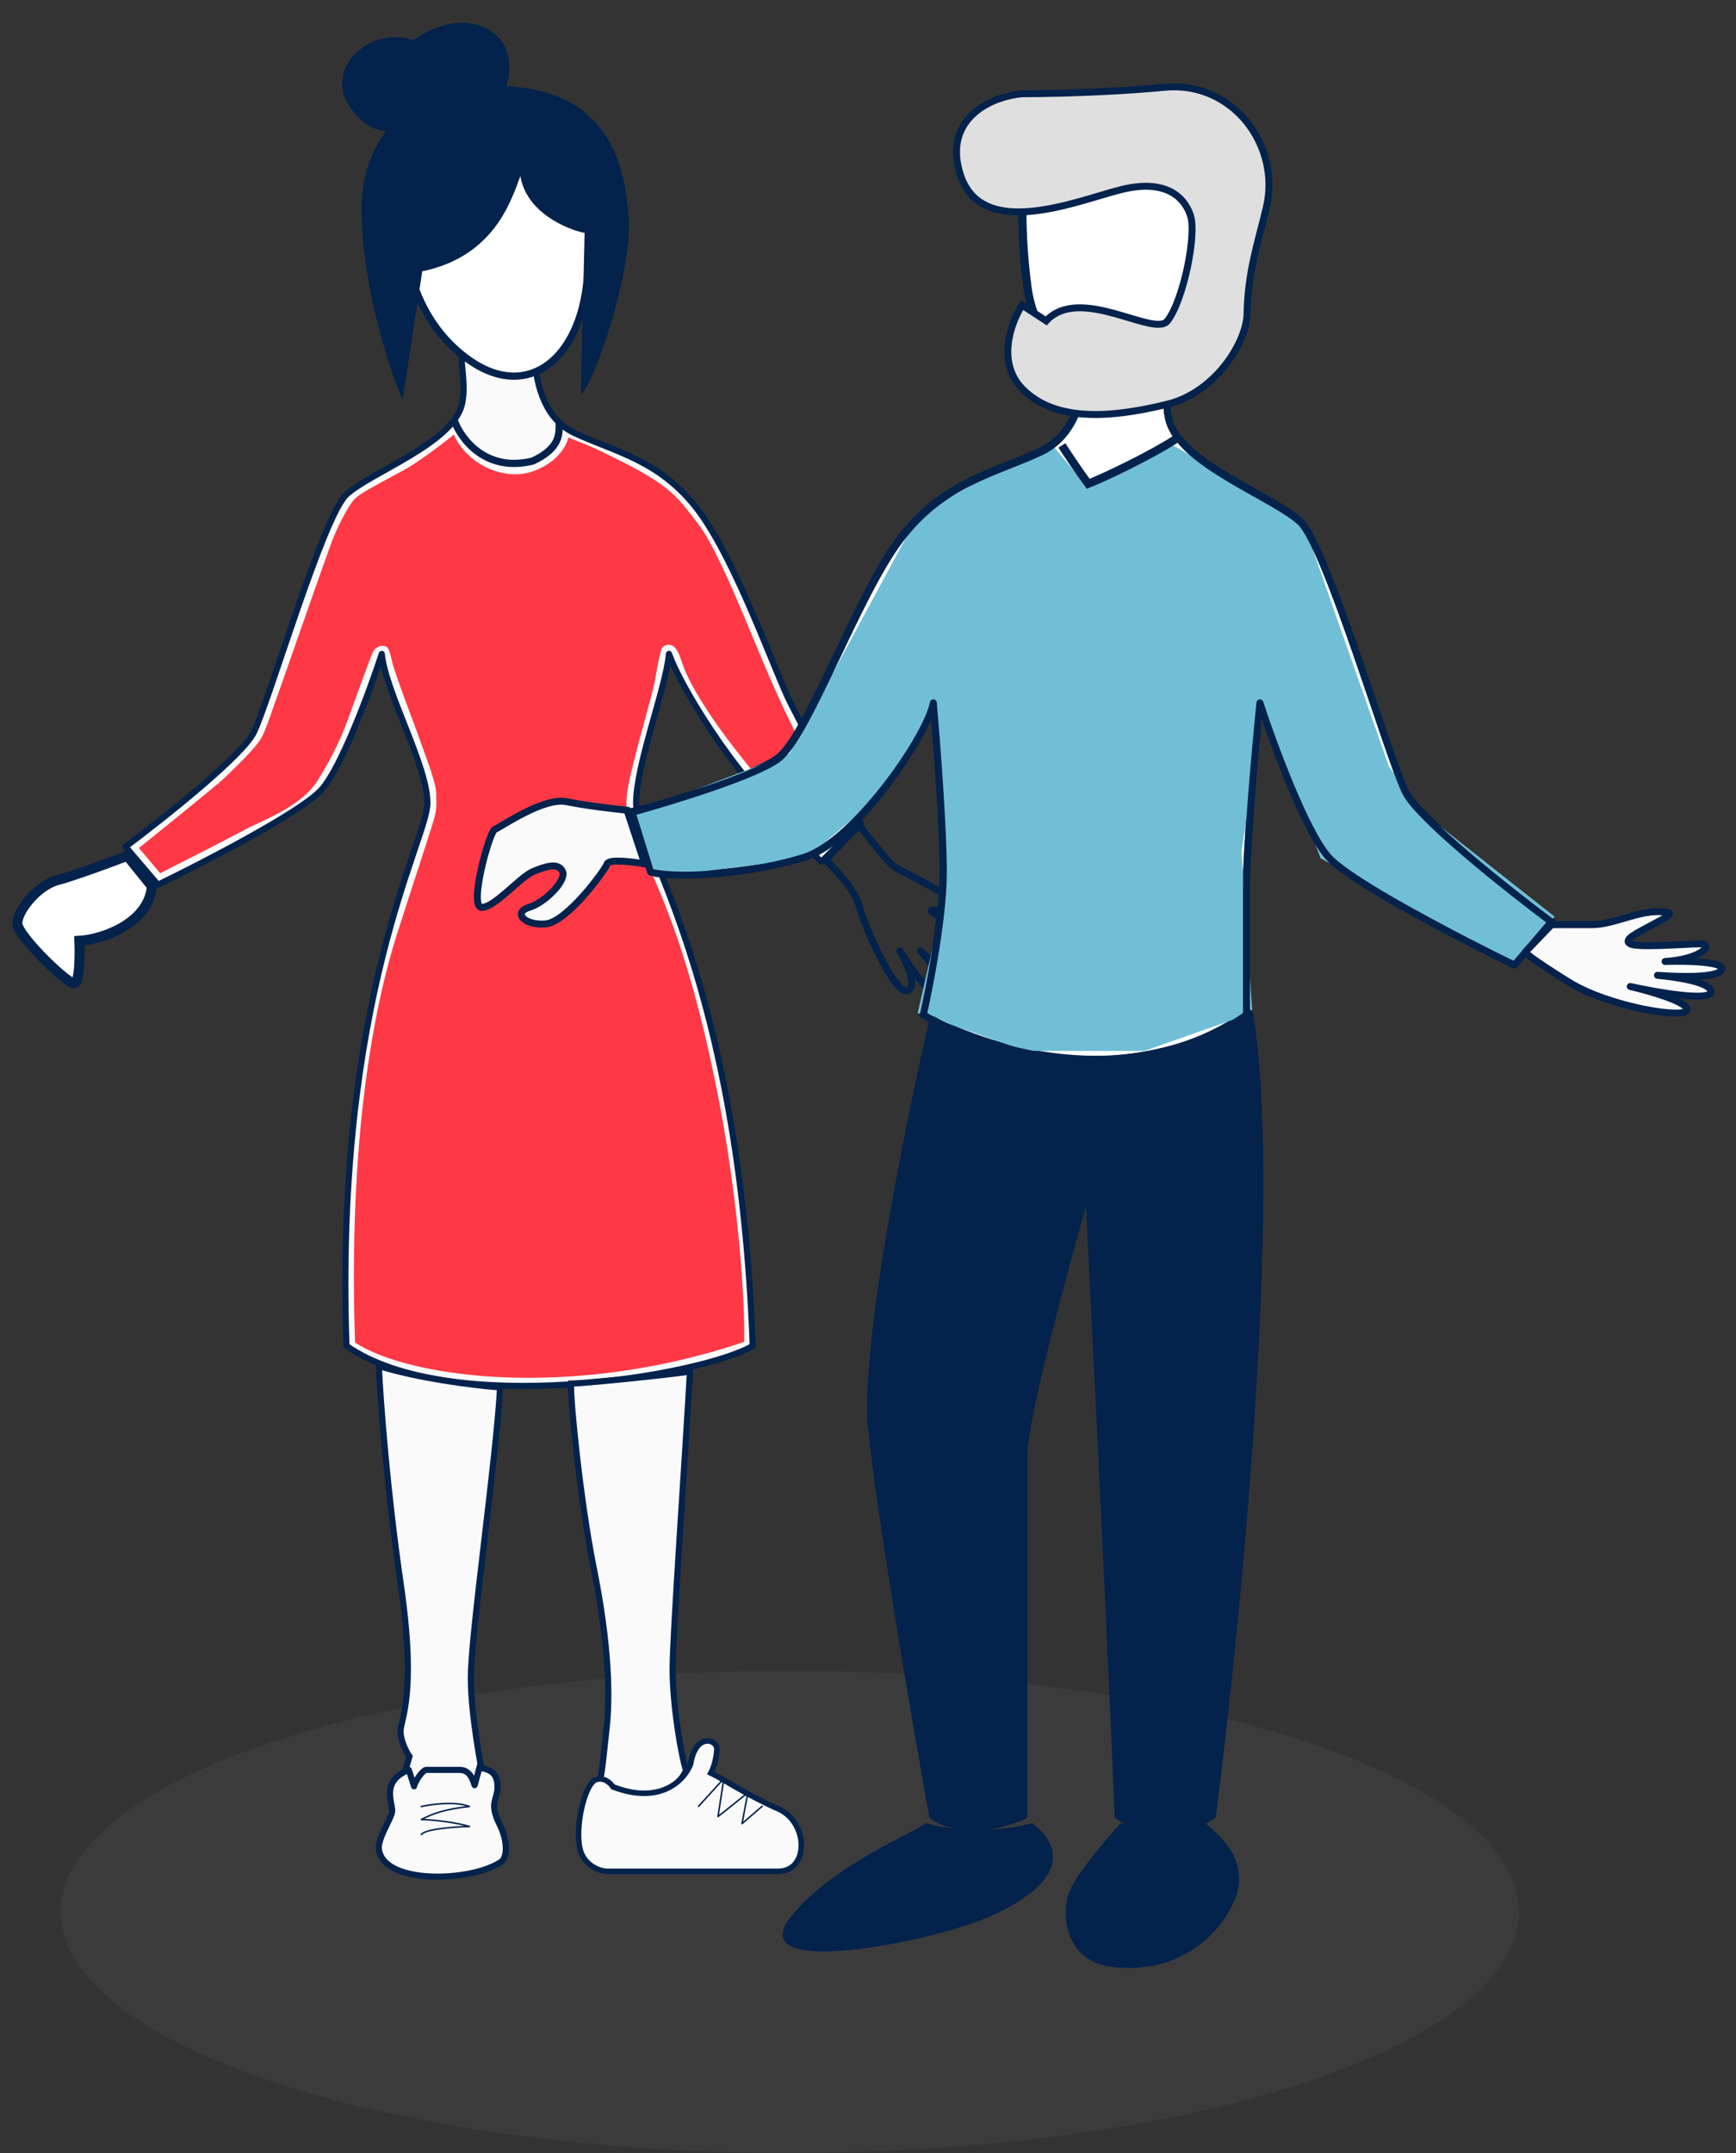 <svg xmlns="http://www.w3.org/2000/svg" fill="none" viewBox="0 0 100 124"><rect x="0" y="0" width="100" height="124" fill="#333333" stroke="none"/><ellipse fill="#5B5B5B" fill-opacity=".2" rx="42" ry="13.888" transform="matrix(-1 0 0 1 45.498 110.112)"/><path fill="#FAFAFA" stroke="#03224C" stroke-linejoin="round" stroke-width=".352" d="M33.049 24.92c-1.834-.874-2.244-3.192-2.244-4.575l-4.204.326c-.028.421.248 1.669 0 2.65-.563 2.233-5.288 3.903-6.645 5.165-1.358 1.263-4.497 12.035-5.345 13.718-.679 1.347-5.203 4.937-7.38 6.564l1.866 2.188c2.658-1.29 8.263-4.19 9.417-5.47 1.153-1.279 2.8-5.75 3.478-7.826.226 2.244 2.63 6.43 2.63 8.584s-5.365 11.1-4.665 31.273c5.973 4.175 20.433 1.74 23.403 0-.764-21.1-6.717-29.052-6.717-31.273 0-2.222 1.722-6.649 1.892-8.584.66 1.8 2.722 5.044 4.386 7.066.846 1.028 2.374 2.943 4.385 4.905l2.28-2.221c-2.143-3.042-3.03-4.966-4.019-6.863-.866-1.66-3.127-8.19-5.333-11.135-2.206-2.945-4.893-3.397-7.185-4.491z"/><path fill="#FAFAFA" stroke="#03224C" stroke-width=".352" d="M34.194 90.266c-.746-3.702-1.344-9.587-1.3-10.579.64 0 5.315-.468 6.848-.69-.266 4.85-.998 15.102-.998 17.165 0 2.063.513 5.08.78 5.808-1.116 2.266-3.98 1.158-4.98.607.134-.463.165-.877.4-3.043.185-1.69.183-4.64-.75-9.268z"/><path fill="#FAFAFA" stroke="#03224C" stroke-width=".316" d="M34.324 102.5c.479-.167.857.209.986.418 2.79 1.063 4.146-.442 4.475-1.328.282-1.782 1.507-1.423 1.507-.86 0 0-.016.768-.345 1.385.587.268 2.07 1.273 3.876 2.062 1.761.77 1.797 3.6 0 3.6h-9.9c-.447-.035-1.382-.378-1.55-1.468-.212-1.363.352-3.6.95-3.809z"/><path stroke="#03224C" stroke-linecap="round" stroke-linejoin="round" stroke-width=".088" d="M40.239 104.031l1.458-1.597-.337 2.189 1.72-1.372-.337 1.78 1.159-1"/><path fill="#fff" stroke="#03224C" stroke-width=".416" d="M26.825 20.596c-4.153-3.144-3.787-8.817-3.631-11.097h10.582c.192.874.452 3.603-.007 7.069-.575 4.333-3.59 6.566-6.944 4.028z"/><path fill="#03224C" d="M24.322 15.627c4.18-.864 5.133-4.128 5.653-5.484.35 2.075 2.612 3.047 3.7 3.274l-.218 9.322c.871-.864 2.903-6.982 2.758-10.042-.145-3.06-1.088-7.053-6.24-7.665-5.152-.612-9.252 1.871-9.144 7.306.088 4.348 1.609 8.938 2.359 10.69l1.132-7.4z"/><path fill="#03224C" d="M20.103 6.077c1.133 1.735 2.495 1.6 3.034 1.316l5.93-2.15c.344-.815.632-2.668-.964-3.56-1.596-.893-3.523.05-4.286.634-2.482-.863-5.13 1.593-3.714 3.76z"/><path fill="#fff" stroke="#03224C" stroke-width=".573" d="M1 53.175c0-.714 1.151-2.184 2.334-2.49.896-.233 3.168-1.07 3.996-1.394l1.421 1.76c-.206 2.164-2.911 3.064-4.18 3.133.034.816.02 2.45-.31 2.45-.41 0-3.261-2.744-3.261-3.459z"/><path stroke="#03224C" stroke-width=".416" d="M32.212 24.39c0 .624.046 1.427-1.523 2.163-2.703.668-4.126-1.264-4.514-2.312"/><path fill="#FE3945" d="M23.198 27.11c.95-.516 2.358-1.601 2.944-2.08.748 1.697 2.92 2.752 4.65 2.08 1.73-.67 1.951-1.92 1.951-1.92.6.286.752.204 3.357 1.537 2.606 1.334 3.04 2.052 4.131 3.467 1.091 1.416 2.711 5.533 3.287 6.88.245.575 1.673 4.124 2.977 6.349.584 1.007 1.889 3.2 2.437 3.906l-1.586 1.584c-2.076-1.993-2.716-2.895-3.81-4.267-1.29-1.615-2.28-2.845-3.305-4.553-1.024-1.708-.896-2.055-1.233-2.632-.338-.577-.838-.254-.896-.08-.058.173-.238.967-.372 1.798-.134.83-1.474 5.25-1.608 6.536-.134 1.286.088 1.547 1.124 3.894 1.037 2.346 2.644 5.913 4.147 13.676 1.202 6.211 1.525 11.908 1.473 14-9.907 3.35-19.293 2.082-22.413.037-.529-15.478 2.25-22.98 2.714-24.445.465-1.465 1.6-4.908 1.807-5.614.207-.707.155-.902.155-1.547 0-.646-.67-2.306-.919-3.033-.248-.727-1.446-3.821-1.621-4.57-.176-.747-.238-.85-.413-.9a.62.62 0 00-.661.276c-.155.266-1.312 3.534-1.59 4.251-.28.718-.662 1.64-1.612 3.187-.95 1.547-3.222 2.325-4.224 2.868-.801.435-3.577 1.848-4.864 2.5L8.006 48.84c1.46-1.175 4.468-3.608 4.823-3.944l.018-.017c.463-.438 1.897-1.794 2.213-2.39.32-.605.62-1.599.867-2.265.248-.666 2.748-7.868 3.181-9.005.434-1.138.992-2.1 1.291-2.449.3-.348 1.611-1.014 2.8-1.66z"/><path stroke="#03224C" stroke-linecap="round" stroke-linejoin="round" stroke-width=".4" d="M51.578 49.961c-.388-.236-1.554-1.725-2.088-2.44l-1.937 1.996c.559.53 1.729 1.804 1.937 2.662.26 1.072 2.088 5.214 2.796 4.88.567-.265-.062-1.638-.447-2.292.621 1.011 2.058 3.04 2.833 3.07.775.029-.77-2.034-1.64-3.07 1.168 1.159 3.414 3.24 3.056 2.293-.358-.947-1.59-2.194-2.162-2.7 1.38.814 4.732 1.642 3.274.528-1.81-1.383-3.945-2.487-3.497-2.487.447 0 2.832.887 1.938 0-.895-.887-3.578-2.144-4.063-2.44z"/><path fill="#FAFAFA" stroke="#03224C" stroke-width=".352" d="M23.074 91.163c-.758-5.189-1.158-10.424-1.253-12.491 2.11.677 5.406 1.125 6.986 1.234-.217 4.1-1.686 14.19-1.686 16.725 0 2.03.544 5.018.816 6.259-2.698 1.381-4.366.576-4.863 0l.512-1.726c-.17-.252-.512-.896-.512-1.457 0-.702.947-2.058 0-8.544z"/><path fill="#FAFAFA" d="M22.59 102.719c.217-.45.665-.651.96-.782l.302.943c.078-.331.502-.926.691-.943h1.939c.65 0 .768.684.86.878l.277-1.016c.402.106.95.157 1.028.92.099.953-.542 1.001.123 2.344.532 1.075.444 2.045 0 2.224-1.748 1.1-6.683 1.251-6.944-.781-.08-.63.764-1.833.764-2.2 0-.366-.271-1.026 0-1.587z"/><path fill="#03224C" d="M23.55 101.937l.168-.053a.174.174 0 00-.096-.107.175.175 0 00-.143-.001l.071.161zm-.96.782l.158.076-.158-.076zm-.764 3.787l.175-.023-.175.023zm6.944.781l-.066-.163-.014.006-.013.009.093.148zm0-2.224l.158-.078-.158.078zm-.123-2.344l.175-.018-.175.018zm-1.028-.92l.044-.17-.168-.044-.046.168.17.046zm-.277 1.016l-.159.076a.175.175 0 00.175.099.175.175 0 00.154-.129l-.17-.046zm-.86-.878v-.176.176zm-1.939 0v-.176h-.008l-.007.001.015.175zm-.691.943l-.168.053a.176.176 0 00.339-.013l-.171-.04zm-.373-1.104c-.29.128-.8.351-1.048.866l.317.153c.185-.384.572-.564.873-.697l-.142-.322zm-1.048.866c-.157.326-.153.672-.118.965.018.146.045.287.065.406.022.123.036.219.036.293h.352c0-.109-.02-.233-.041-.354-.022-.125-.046-.253-.062-.388-.033-.269-.029-.533.085-.769l-.317-.153zm-.017 1.664a.443.443 0 01-.027.119c-.02.061-.05.134-.088.219-.078.173-.177.369-.28.588a5.881 5.881 0 00-.275.661c-.07.214-.117.438-.092.635l.349-.045c-.015-.118.012-.28.078-.481.064-.196.158-.409.258-.62.097-.206.204-.419.283-.594.04-.09.075-.175.1-.253a.748.748 0 00.046-.229h-.352zm-.762 2.222c.075.589.49 1.001 1.047 1.27.555.269 1.277.408 2.032.449.757.04 1.56-.02 2.287-.159.723-.139 1.383-.361 1.846-.652l-.187-.297c-.412.258-1.024.468-1.726.603a9.28 9.28 0 01-2.201.153c-.73-.038-1.4-.173-1.898-.414-.497-.24-.797-.57-.851-.998l-.35.045zm7.184.923c.325-.132.464-.519.476-.935.012-.433-.108-.972-.384-1.531l-.315.156c.256.517.357 1 .347 1.366-.01.382-.137.569-.256.617l.132.327zm.092-2.466c-.32-.646-.314-.953-.26-1.203.056-.259.207-.568.154-1.081l-.35.036c.046.439-.074.631-.148.97-.075.348-.056.737.289 1.434l.315-.156zm-.106-2.284c-.044-.432-.228-.686-.476-.838-.226-.139-.505-.187-.683-.234l-.09.341c.225.059.421.089.589.193.147.09.276.242.31.574l.35-.036zm-1.373-.948l-.277 1.016.34.092.276-1.015-.34-.093zm.052.987c-.02-.04-.036-.098-.076-.206a1.77 1.77 0 00-.155-.324c-.144-.23-.386-.449-.788-.449v.352c.247 0 .39.124.49.284.052.083.09.174.123.261.028.075.061.175.088.233l.318-.151zm-1.02-.979h-1.938v.352h1.939v-.352zm-1.953.001a.373.373 0 00-.158.057.814.814 0 00-.124.098 1.915 1.915 0 00-.232.27c-.145.2-.286.453-.334.652l.343.081c.031-.132.141-.341.276-.526.065-.09.13-.167.188-.221a.576.576 0 01.068-.055c.02-.011.019-.007.003-.005l-.03-.351zm-.509 1.064l-.301-.942-.335.107.301.942.335-.107z"/><path stroke="#03224C" stroke-linecap="round" stroke-linejoin="round" stroke-width=".088" d="M24.27 104.044c.588-.131 1.966-.315 2.773 0-.771.091-1.785.214-2.773.753.626-.005 2.058.173 2.773.398-.827.018-2.54.136-2.773.463"/><path fill="#fff" stroke="#03224C" stroke-width=".4" d="M59.99 25.95c2.086-.994 2.552-3.627 2.552-5.197l4.78.37c.032.479-.282 1.896 0 3.011.64 2.535 6.013 4.432 7.556 5.866 1.544 1.434 5.113 13.669 6.078 15.58.772 1.53 5.916 5.608 8.392 7.456l-2.122 2.485c-3.022-1.465-9.396-4.76-10.708-6.213-1.312-1.453-3.183-6.532-3.955-8.89-.257 2.55-.772 8.26-.772 10.706v7.265c-6.791 4.741-15.242 1.975-18.618 0 .386-1.689 1.157-5.697 1.157-8.22 0-2.524-.385-7.552-.578-9.75-.386 2.007-4.37 7.894-7.193 8.878-2.468.86-7.186 1.318-9.084.872l-1.064-3.442c2.17-.47 6.981-2.064 8.37-3.058 1.737-1.243 4.53-9.272 7.039-12.618 2.508-3.345 5.563-3.858 8.17-5.1z"/><path fill="#71BFD6" d="M56.938 27.391l3.663-1.78 2.002 2.397 4.906-2.397 1.797 1.028 5.804 3.56 4.906 13.967 2.073 2.739 7.462 5.888-2.28 2.738-11.194-6.093-3.316-8.49-1.244 8.079.622 9.311-6.22 2.191h-6.84l-6.218-2.19 1.589-6.916-.553-10.475-3.524 5.135-3.939 3.355-8.706 1.095-1.382-3.629 9.121-3.491 7.394-13.693 4.077-2.329z"/><path fill="#FAFAFA" stroke="#03224C" stroke-width=".4" d="M32.646 46.173c1.06.223 2.756.419 3.472.49l1.022 3.091c-.741-.127-2.069-.286-2.165 0-.12.358-2.329 3.383-3.574 3.462-1.246.08-1.848-.676-.924-.955.924-.278 2.169-1.552 1.928-2.069-.242-.517-.924-.318-1.687 0-.763.319-2.209 2.07-2.972 2.07-.762 0 .442-4.378.763-4.498.321-.119 2.811-1.87 4.137-1.591z"/><path stroke="#03224C" stroke-linecap="round" stroke-linejoin="round" stroke-width=".4" d="M60.002 26.011c2.085-.994 2.551-3.626 2.551-5.197l4.78.37c.033.479-.281 1.896 0 3.011.641 2.535 6.014 4.432 7.557 5.866 1.543 1.434 5.113 13.669 6.078 15.58.771 1.53 5.916 5.608 8.392 7.456l-2.122 2.485c-3.023-1.465-9.396-4.76-10.708-6.213-1.312-1.453-3.183-6.531-3.955-8.89-.258 2.55-.772 8.26-.772 10.706v7.265c-6.791 4.741-15.242 1.975-18.618 0 .386-1.689 1.157-5.697 1.157-8.22 0-2.524-.386-7.552-.579-9.75-.386 2.007-4.58 7.981-7.428 8.89-2.698.86-6.962 1.306-8.86.86l-1.064-3.442c2.268-.627 6.993-2.064 8.382-3.058 1.736-1.243 4.53-9.272 7.038-12.618 2.509-3.345 5.564-3.858 8.171-5.1z"/><path fill="#FAFAFA" stroke="#03224C" stroke-linecap="round" stroke-linejoin="round" stroke-width=".4" d="M89.378 53.255h2.33c1.197 0 2.52-.748 3.78-.748 1.26 0 .561.278-.295.748-.857.47-1.744.863-1.285 1.106.459.242 3.181 0 4.038 0 .805 0 .078.883-2.033 1.015 1.368-.039 3.433.012 3.257.47-.182.474-2.386.425-3.695.327 1.176.107 3.083.41 3.083.946 0 .582-3.1.04-4.65-.303 1.09.253 3.273.873 3.273 1.334 0 .576-4.497-.151-6.791-1.576-1.836-1.14-2.458-1.627-2.54-1.728l1.528-1.591z"/><path fill="#fff" stroke="#03224C" stroke-width=".473" d="M68.73 20.929c3.393-2.565 2.655-9.842 2.478-12.432H59.175c-.218.993-.515 4.092.008 8.029.654 4.92 5.733 7.286 9.547 4.403z"/><path fill="#DFDFDF" stroke="#03224C" stroke-width=".4" d="M55.325 10.074c-.995-3.057 1.479-4.472 3.552-4.676 2.865 0 6.317-.18 8.144-.367 4.025-.413 6.765 3.39 5.923 6.923-.494 2.068-1.07 3.72-1.11 6.143-.042 1.602-1.796 4.491-4.582 5.181-3.482.863-6.57.963-8.375-.899-1.432-1.476-.703-3.697 0-4.806l1.388.908c1.938-2.106 6.23.977 6.987 0 .916-1.18 1.693-4.974 1.32-6.083-.374-1.11-1.493-2.096-3.98-1.479s-8.022 2.976-9.267-.845z"/><path stroke="#03224C" stroke-width=".473" d="M61.17 25.654c.264.412.938 1.43 1.514 2.21 1.005-.39 3.752-1.724 5.011-2.556"/><path fill="#03224C" stroke="#03224C" stroke-linejoin="round" stroke-width=".4" d="M50.202 82.197c-.443-4.696 2.189-17.715 3.545-23.462 6.864 3.923 14.784 2.223 18.234-.386 1.714 10.42-.715 35.16-2.143 46.228-2.287 1.532-4.573.638-5.43 0-.457-11.154-1.334-28.859-1.715-36.317-1.238 4.294-3.715 13.421-3.715 15.573v20.744c-2.743 1.192-4.65.497-5.26 0-.988-5.503-3.073-17.683-3.516-22.38z"/><path fill="#03224C" d="M45.585 110.356c2.402-2.976 7.137-4.811 7.74-5.357 2.407.714 5.103.297 6.15 0 2.396 1.934.907 3.869-2.397 5.357-3.303 1.488-14.495 3.72-11.493 0zM61.748 108.632c.605-1.118 2.132-2.888 2.82-3.632 2.256.521 4.192.217 4.879 0 .94.869 1.93 1.679 1.93 3.291 0 1.661-2.42 5.56-7.283 5-2.825-.325-3.104-3.261-2.346-4.659z"/></svg>
